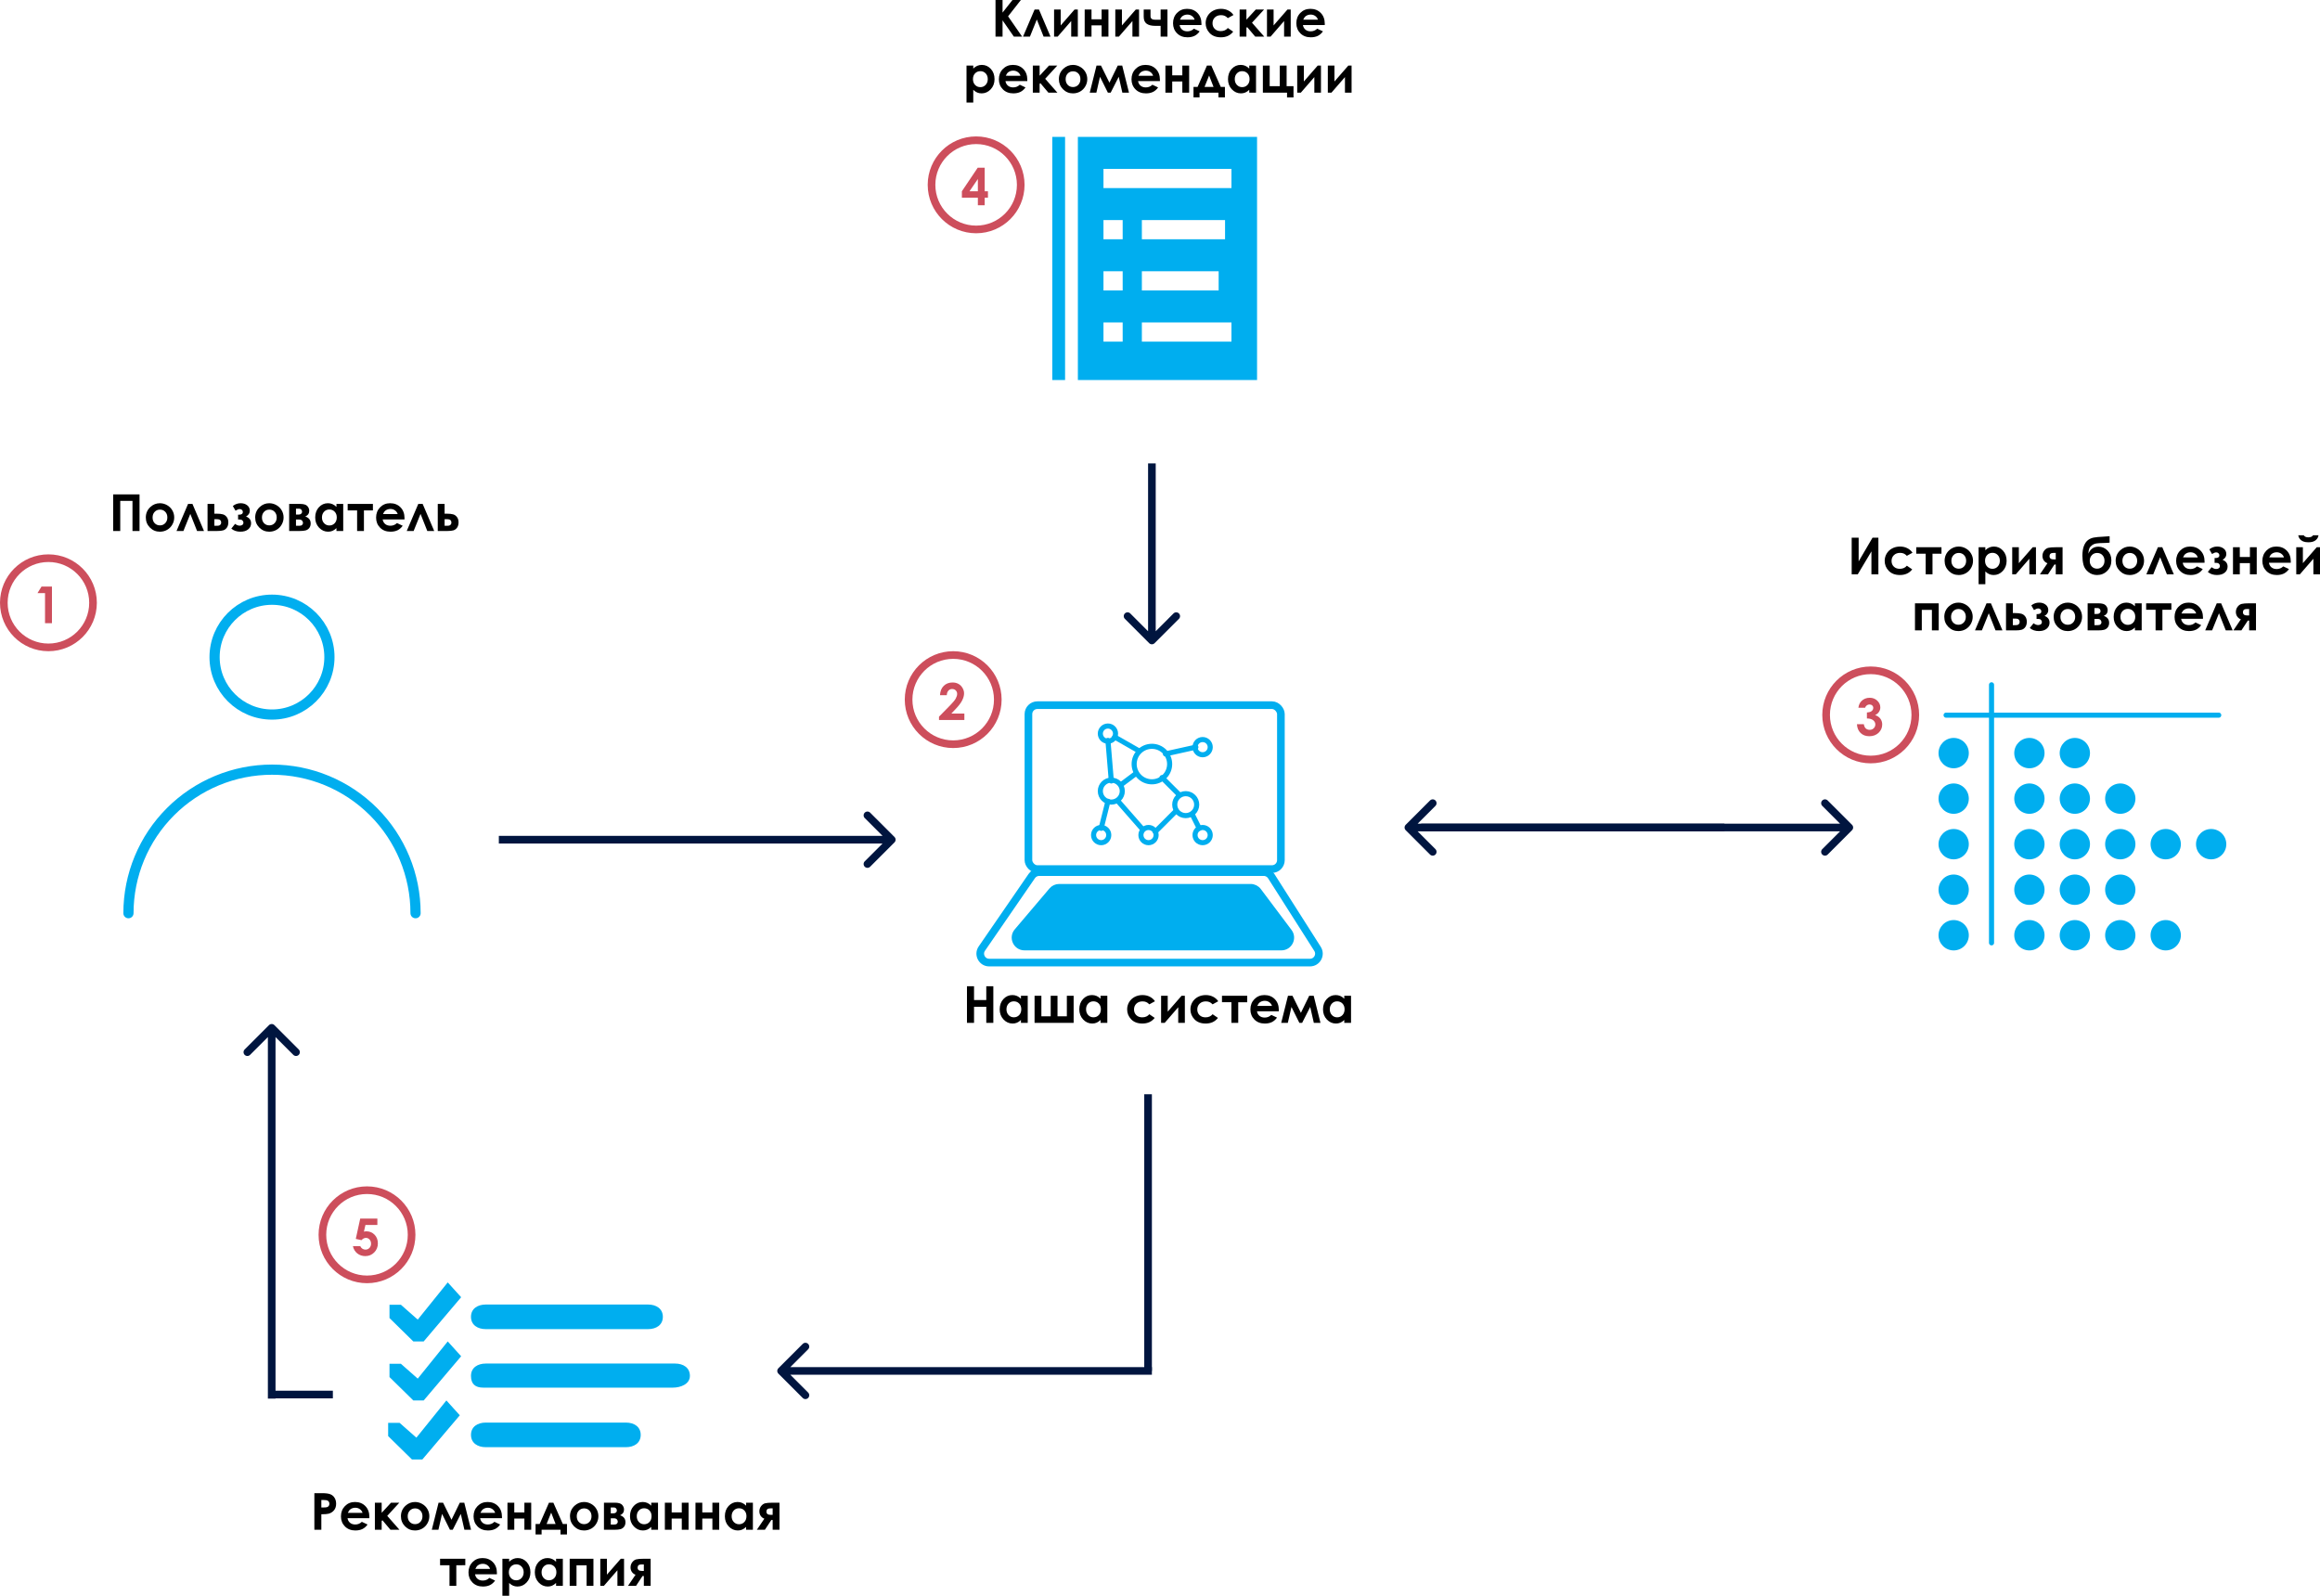 <?xml version="1.0" encoding="UTF-8" standalone="no"?>
<svg
   width="910.285"
   height="626.172"
   viewBox="0 0 910.285 626.172"
   fill="none"
   version="1.1"
   id="svg200"
   xmlSpace="preserve"
   xmlns="http://www.w3.org/2000/svg"><defs
     id="defs204" /><sodipodiNamedview
     id="namedview202"
     pagecolor="#ffffff"
     bordercolor="#000000"
     borderopacity="0.25"
     showgrid="false"/><path
     d="m 106.724,280.387 c 12.443,0 22.529,-10.087 22.529,-22.53 0,-12.442 -10.086,-22.529 -22.529,-22.529 -12.443,0 -22.529,10.087 -22.529,22.529 0,12.443 10.087,22.53 22.529,22.53 z"
     stroke="#00aeef"
     stroke-width="4"
     stroke-linecap="round"
     stroke-linejoin="round"
     id="path104" /><path
     d="m 50.4,358.338 c 0,-14.938 5.934,-29.264 16.497,-39.826 10.563,-10.563 24.889,-16.497 39.827,-16.497 14.938,0 29.264,5.934 39.827,16.497 10.562,10.562 16.496,24.888 16.496,39.826"
     stroke="#00aeef"
     stroke-width="4"
     stroke-linecap="round"
     stroke-linejoin="round"
     id="path106" /><ellipse
     cx="766.549"
     cy="295.519"
     rx="5.943"
     ry="5.956"
     fill="#00aeef"
     id="ellipse108" /><ellipse
     cx="766.549"
     cy="313.387"
     rx="5.943"
     ry="5.956"
     fill="#00aeef"
     id="ellipse110" /><ellipse
     cx="766.549"
     cy="331.255"
     rx="5.943"
     ry="5.956"
     fill="#00aeef"
     id="ellipse112" /><ellipse
     cx="766.549"
     cy="349.123"
     rx="5.943"
     ry="5.956"
     fill="#00aeef"
     id="ellipse114" /><ellipse
     cx="766.549"
     cy="366.992"
     rx="5.943"
     ry="5.956"
     fill="#00aeef"
     id="ellipse116" /><ellipse
     cx="796.264"
     cy="313.387"
     rx="5.943"
     ry="5.956"
     fill="#00aeef"
     id="ellipse118" /><ellipse
     cx="796.264"
     cy="349.123"
     rx="5.943"
     ry="5.956"
     fill="#00aeef"
     id="ellipse120" /><ellipse
     cx="814.093"
     cy="313.387"
     rx="5.943"
     ry="5.956"
     fill="#00aeef"
     id="ellipse122" /><ellipse
     cx="814.093"
     cy="349.123"
     rx="5.943"
     ry="5.956"
     fill="#00aeef"
     id="ellipse124" /><ellipse
     cx="831.923"
     cy="349.123"
     rx="5.943"
     ry="5.956"
     fill="#00aeef"
     id="ellipse126" /><ellipse
     cx="831.923"
     cy="313.387"
     rx="5.943"
     ry="5.956"
     fill="#00aeef"
     id="ellipse128" /><ellipse
     cx="796.264"
     cy="331.255"
     rx="5.943"
     ry="5.956"
     fill="#00aeef"
     id="ellipse130" /><ellipse
     cx="796.264"
     cy="366.992"
     rx="5.943"
     ry="5.956"
     fill="#00aeef"
     id="ellipse132" /><ellipse
     cx="814.093"
     cy="331.255"
     rx="5.943"
     ry="5.956"
     fill="#00aeef"
     id="ellipse134" /><ellipse
     cx="814.093"
     cy="366.992"
     rx="5.943"
     ry="5.956"
     fill="#00aeef"
     id="ellipse136" /><ellipse
     cx="849.752"
     cy="366.992"
     rx="5.943"
     ry="5.956"
     fill="#00aeef"
     id="ellipse138" /><ellipse
     cx="831.923"
     cy="331.255"
     rx="5.943"
     ry="5.956"
     fill="#00aeef"
     id="ellipse140" /><ellipse
     cx="831.923"
     cy="366.992"
     rx="5.943"
     ry="5.956"
     fill="#00aeef"
     id="ellipse142" /><ellipse
     cx="849.752"
     cy="331.255"
     rx="5.943"
     ry="5.956"
     fill="#00aeef"
     id="ellipse144" /><ellipse
     cx="867.581"
     cy="331.255"
     rx="5.943"
     ry="5.956"
     fill="#00aeef"
     id="ellipse146" /><ellipse
     cx="796.264"
     cy="295.519"
     rx="5.943"
     ry="5.956"
     fill="#00aeef"
     id="ellipse148" /><ellipse
     cx="814.093"
     cy="295.519"
     rx="5.943"
     ry="5.956"
     fill="#00aeef"
     id="ellipse150" /><path
     d="m 763.577,280.628 h 106.975"
     stroke="#00aeef"
     stroke-width="2"
     stroke-linecap="round"
     id="path152" /><path
     d="m 781.407,268.716 v 101.254"
     stroke="#00aeef"
     stroke-width="2"
     stroke-linecap="round"
     id="path154" /><path
     d="m 412.877,53.716 h 5.021 v 95.41 h -5.021 z m 10.043,95.41 V 53.716 h 70.302 v 95.41 z m 10.043,-82.856 v 7.532 h 50.216 v -7.532 z m 0,20.086 v 7.532 h 7.532 v -7.532 z m 15.065,0 v 7.532 h 32.64 v -7.532 z m -15.065,20.086 v 7.532 h 7.532 v -7.532 z m 15.065,0 v 7.532 h 30.129 v -7.532 z m -15.065,20.086 v 7.532 h 7.532 v -7.532 z m 15.065,0 v 7.532 h 35.151 v -7.532 z"
     fill="#00aeef"
     id="path156" /><rect
     x="403.519"
     y="276.709"
     width="99.06"
     height="64.316"
     rx="3.5"
     stroke="#00aeef"
     stroke-width="3"
     id="rect158" /><path
     d="m 412.536,349.28 c 0.76,-0.895 1.876,-1.412 3.05,-1.412 h 75.122 c 1.258,0 2.444,0.593 3.199,1.599 l 12.053,16.058 c 1.979,2.637 0.098,6.401 -3.199,6.401 h -100.8 c -3.408,0 -5.255,-3.989 -3.05,-6.588 z"
     fill="#00aeef"
     stroke="#00aeef"
     stroke-width="2"
     id="path160" /><path
     d="m 404.851,343.732 c 0.653,-0.949 1.732,-1.516 2.883,-1.516 h 88.127 c 1.197,0 2.311,0.611 2.953,1.621 l 18.136,28.5 c 1.483,2.33 -0.191,5.379 -2.952,5.379 h -125.88 c -2.819,0 -4.482,-3.162 -2.884,-5.484 z"
     stroke="#00aeef"
     stroke-width="3"
     id="path162" /><path
     d="m 435.039,327.687 c 0,1.646 -1.335,2.981 -2.981,2.981 -1.646,0 -2.981,-1.335 -2.981,-2.981 0,-1.647 1.335,-2.981 2.981,-2.981 1.646,0 2.981,1.334 2.981,2.981 z"
     stroke="#00aeef"
     stroke-width="2"
     id="path164" /><circle
     cx="450.636"
     cy="327.687"
     r="2.981"
     stroke="#00aeef"
     stroke-width="2"
     id="circle166" /><circle
     cx="471.869"
     cy="327.687"
     r="2.981"
     stroke="#00aeef"
     stroke-width="2"
     id="circle168" /><path
     d="m 437.693,287.876 c 0,1.646 -1.335,2.981 -2.981,2.981 -1.646,0 -2.981,-1.335 -2.981,-2.981 0,-1.647 1.335,-2.981 2.981,-2.981 1.646,0 2.981,1.334 2.981,2.981 z"
     stroke="#00aeef"
     stroke-width="2"
     id="path170" /><path
     d="m 474.85,293.184 c 0,1.646 -1.335,2.981 -2.981,2.981 -1.647,0 -2.981,-1.335 -2.981,-2.981 0,-1.647 1.334,-2.981 2.981,-2.981 1.646,0 2.981,1.334 2.981,2.981 z"
     stroke="#00aeef"
     stroke-width="2"
     id="path172" /><path
     d="m 440.347,310.435 c 0,2.38 -1.929,4.308 -4.308,4.308 -2.379,0 -4.308,-1.928 -4.308,-4.308 0,-2.379 1.929,-4.308 4.308,-4.308 2.379,0 4.308,1.929 4.308,4.308 z"
     stroke="#00aeef"
     stroke-width="2"
     id="path174" /><path
     d="m 469.542,315.743 c 0,2.38 -1.929,4.308 -4.308,4.308 -2.38,0 -4.308,-1.928 -4.308,-4.308 0,-2.379 1.928,-4.308 4.308,-4.308 2.379,0 4.308,1.929 4.308,4.308 z"
     stroke="#00aeef"
     stroke-width="2"
     id="path176" /><path
     d="m 458.926,299.819 c 0,3.845 -3.117,6.962 -6.963,6.962 -3.845,0 -6.962,-3.117 -6.962,-6.962 0,-3.845 3.117,-6.962 6.962,-6.962 3.846,0 6.963,3.117 6.963,6.962 z"
     stroke="#00aeef"
     stroke-width="2"
     id="path178" /><path
     d="m 469.215,293.184 -11.943,2.654 m -1.328,9.289 6.636,6.635 m 5.308,7.962 2.654,5.309 m -17.252,1.327 7.963,-7.963 m -29.195,6.636 2.654,-10.617 m 3.981,0 9.289,10.617 m -13.27,-34.503 1.327,15.924 m 3.981,1.327 5.308,-3.981 m -7.962,-14.597 9.289,5.308"
     stroke="#00aeef"
     stroke-width="2"
     stroke-linecap="round"
     id="path180" /><path
     d="m 350.964,330.557 c 0.586,-0.586 0.586,-1.536 0,-2.121 l -9.546,-9.546 c -0.586,-0.586 -1.536,-0.586 -2.122,0 -0.585,0.585 -0.585,1.535 0,2.121 l 8.486,8.485 -8.486,8.486 c -0.585,0.585 -0.585,1.535 0,2.121 0.586,0.586 1.536,0.586 2.122,0 z m -155.237,0.439 h 154.176 v -3 h -154.176 z"
     fill="#00153F"
     id="path182" /><path
     d="m 726.667,325.777 c 0.585,-0.586 0.585,-1.536 0,-2.122 l -9.546,-9.546 c -0.586,-0.585 -1.536,-0.585 -2.122,0 -0.585,0.586 -0.585,1.536 0,2.122 l 8.486,8.485 -8.486,8.485 c -0.585,0.586 -0.585,1.536 0,2.122 0.586,0.585 1.536,0.585 2.122,0 z m -169.061,0.439 h 168 v -3 h -168 z"
     fill="#00153F"
     id="path184" /><path
     d="m 551.545,323.655 c -0.585,0.586 -0.585,1.536 0,2.122 l 9.546,9.546 c 0.586,0.585 1.536,0.585 2.122,0 0.585,-0.586 0.585,-1.536 0,-2.122 l -8.486,-8.485 8.486,-8.485 c 0.585,-0.586 0.585,-1.536 0,-2.122 -0.586,-0.585 -1.536,-0.585 -2.122,0 z m 125.061,-0.439 h -124 v 3 h 124 z"
     fill="#00153F"
     id="path186" /><path
     d="m 450.903,252.383 c 0.586,0.586 1.535,0.586 2.121,0 l 9.546,-9.546 c 0.586,-0.586 0.586,-1.535 0,-2.121 -0.586,-0.586 -1.536,-0.586 -2.121,0 l -8.486,8.485 -8.485,-8.485 c -0.586,-0.586 -1.535,-0.586 -2.121,0 -0.586,0.586 -0.586,1.535 0,2.121 z m -0.44,-70.549 v 69.488 h 3 v -69.488 z"
     fill="#00153F"
     id="path188" /><path
     d="m 305.412,536.899 c -0.585,0.586 -0.585,1.536 0,2.122 l 9.546,9.546 c 0.586,0.585 1.536,0.585 2.122,0 0.585,-0.586 0.585,-1.536 0,-2.122 l -8.486,-8.485 8.486,-8.485 c 0.585,-0.586 0.585,-1.536 0,-2.122 -0.586,-0.585 -1.536,-0.585 -2.122,0 z m 146.551,-0.439 h -145.49 v 3 h 145.49 z"
     fill="#00153F"
     id="path190" /><line
     x1="450.463"
     y1="537.96"
     x2="450.463"
     y2="429.385"
     stroke="#00153F"
     stroke-width="3"
     id="line192" /><path
     d="m 107.667,402.267 c -0.586,-0.586 -1.536,-0.586 -2.121,0 l -9.546,9.545 c -0.586,0.586 -0.586,1.536 0,2.122 0.586,0.586 1.536,0.586 2.121,0 l 8.485,-8.485 8.485,8.485 c 0.586,0.586 1.536,0.586 2.122,0 0.585,-0.586 0.585,-1.536 0,-2.122 z m 0.439,146.551 v -145.491 h -3 v 145.491 z"
     fill="#00153F"
     id="path194" /><line
     x1="106.606"
     y1="547.216"
     x2="130.606"
     y2="547.216"
     stroke="#00153F"
     stroke-width="3"
     id="line196" /><path
     d="m 190.59,511.902 h 63.697 c 3.198,0 5.791,1.628 5.791,4.826 0,3.198 -2.593,4.825 -5.791,4.825 h -63.697 c -3.198,0 -5.791,-1.627 -5.791,-4.825 0,-3.199 2.593,-4.826 5.791,-4.826 z m 0,23.163 h 74.313 c 3.198,0 5.791,1.627 5.791,4.826 0,3.198 -3.537,4.624 -6.735,4.624 h -74.313 c -3.198,0 -4.847,-1.427 -4.847,-4.625 0,-3.198 2.593,-4.825 5.791,-4.825 z m 0,23.162 55.011,10e-4 c 3.198,0 5.79,1.627 5.79,4.825 0,3.198 -2.592,4.826 -5.79,4.826 h -55.011 c -3.198,0 -5.791,-1.628 -5.791,-4.826 0,-3.198 2.593,-4.826 5.791,-4.826 z m -33.81,0.094 6.6,5.822 11.768,-14.602 5.261,5.822 -14.694,17.341 h -4.078 l -9.34,-9.176 v -5.207 z m 0.529,-23.163 6.6,5.822 11.768,-14.601 5.262,5.822 -14.695,17.34 h -4.078 l -9.34,-9.176 v -5.207 z m 0,-23.163 6.6,5.822 11.768,-14.601 5.262,5.822 -14.695,17.341 h -4.078 l -9.34,-9.176 v -5.208 z"
     fill="#00aeef"
     id="path198" /><g
     style="fill:none"
     id="g346"
     transform="translate(0,53.534)"><path
       d="m 16.291,176.635 h 4.092 V 191 H 17.668 v -11.797 h -2.959 z"
       fill="#CD4E5C"
       id="path310" /><circle
       cx="19"
       cy="183"
       r="17.5"
       stroke="#CD4E5C"
       stroke-width="3"
       id="circle312" /><path
       d="m 383.621,12.273 h 2.734 v 9.248 h 1.28 v 2.529 h -1.28 V 27 h -2.675 v -2.949 h -6.27 v -2.529 z m 0.059,9.248 V 16.707 l -3.282,4.814 z"
       fill="#CD4E5C"
       id="path314" /><circle
       cx="383"
       cy="19"
       r="17.5"
       stroke="#CD4E5C"
       stroke-width="3"
       id="circle316" /><path
       d="m 371.486,219.264 h -2.666 c 0.072,-1.55 0.557,-2.767 1.455,-3.653 0.905,-0.892 2.064,-1.338 3.477,-1.338 0.872,0 1.641,0.186 2.305,0.557 0.67,0.365 1.204,0.895 1.601,1.592 0.404,0.69 0.606,1.393 0.606,2.109 0,0.853 -0.244,1.771 -0.733,2.754 -0.482,0.983 -1.367,2.145 -2.656,3.486 l -1.611,1.7 h 5.117 V 229 h -9.951 v -1.309 l 4.443,-4.531 c 1.074,-1.087 1.787,-1.959 2.139,-2.617 0.358,-0.664 0.537,-1.263 0.537,-1.797 0,-0.553 -0.186,-1.009 -0.557,-1.367 -0.364,-0.365 -0.836,-0.547 -1.416,-0.547 -0.586,0 -1.074,0.218 -1.465,0.654 -0.39,0.437 -0.599,1.029 -0.625,1.778 z"
       fill="#CD4E5C"
       id="path318" /><circle
       cx="374"
       cy="221"
       r="17.5"
       stroke="#CD4E5C"
       stroke-width="3"
       id="circle320" /><path
       d="m 731.799,224.18 h -2.627 c 0.137,-1.062 0.517,-1.914 1.142,-2.559 0.873,-0.898 1.97,-1.348 3.291,-1.348 1.179,0 2.165,0.375 2.959,1.123 0.801,0.749 1.202,1.638 1.202,2.666 0,0.639 -0.176,1.221 -0.528,1.749 -0.345,0.527 -0.849,0.953 -1.513,1.279 0.872,0.26 1.552,0.716 2.041,1.367 0.494,0.645 0.742,1.406 0.742,2.285 0,1.289 -0.475,2.383 -1.426,3.281 -0.95,0.892 -2.161,1.338 -3.633,1.338 -1.393,0 -2.529,-0.42 -3.408,-1.259 -0.879,-0.847 -1.361,-1.996 -1.445,-3.448 h 2.705 c 0.117,0.742 0.374,1.296 0.771,1.66 0.404,0.359 0.912,0.538 1.524,0.538 0.638,0 1.165,-0.206 1.582,-0.616 0.423,-0.41 0.634,-0.911 0.634,-1.504 0,-0.651 -0.283,-1.201 -0.849,-1.65 -0.567,-0.449 -1.384,-0.68 -2.451,-0.693 v -2.344 c 0.657,-0.052 1.146,-0.153 1.465,-0.303 0.325,-0.156 0.576,-0.368 0.752,-0.635 0.182,-0.267 0.273,-0.55 0.273,-0.849 0,-0.391 -0.137,-0.713 -0.41,-0.967 -0.274,-0.26 -0.632,-0.391 -1.074,-0.391 -0.391,0 -0.746,0.121 -1.065,0.362 -0.319,0.234 -0.537,0.54 -0.654,0.918 z"
       fill="#CD4E5C"
       id="path322" /><circle
       cx="734"
       cy="227"
       r="17.5"
       stroke="#CD4E5C"
       stroke-width="3"
       id="circle324" /><path
       d="m 141.34,424.635 h 6.728 v 2.519 h -4.687 l -0.586,2.617 c 0.163,-0.045 0.322,-0.078 0.478,-0.097 0.157,-0.026 0.306,-0.039 0.45,-0.039 1.302,0 2.382,0.446 3.242,1.338 0.866,0.885 1.299,2.021 1.299,3.408 0,1.4 -0.479,2.581 -1.436,3.545 -0.95,0.957 -2.109,1.435 -3.476,1.435 -1.224,0 -2.276,-0.348 -3.155,-1.045 -0.879,-0.696 -1.455,-1.65 -1.728,-2.861 h 2.871 c 0.221,0.449 0.511,0.791 0.869,1.025 0.365,0.228 0.765,0.342 1.201,0.342 0.606,0 1.12,-0.218 1.543,-0.654 0.423,-0.436 0.635,-0.996 0.635,-1.68 0,-0.664 -0.199,-1.207 -0.596,-1.631 -0.39,-0.429 -0.866,-0.644 -1.426,-0.644 -0.299,0 -0.595,0.075 -0.888,0.225 -0.287,0.149 -0.57,0.374 -0.85,0.673 l -2.226,-0.498 z"
       fill="#CD4E5C"
       id="path326" /><circle
       cx="144"
       cy="431"
       r="17.5"
       stroke="#CD4E5C"
       stroke-width="3"
       id="circle328" /></g><g
     style="fill:none"
     id="g420"
     transform="translate(42.773,-4.635)"><path
       d="M 1.631,198.635 H 11.973 V 213 H 9.209 V 201.193 H 4.404 V 213 H 1.631 Z m 18.32,3.467 c 1.003,0 1.943,0.25 2.822,0.752 0.885,0.501 1.576,1.181 2.07,2.041 0.495,0.859 0.742,1.787 0.742,2.783 0,1.002 -0.251,1.94 -0.752,2.812 -0.495,0.873 -1.172,1.556 -2.031,2.051 -0.859,0.488 -1.807,0.732 -2.842,0.732 -1.523,0 -2.825,-0.54 -3.906,-1.621 -1.074,-1.087 -1.611,-2.405 -1.611,-3.955 0,-1.66 0.609,-3.043 1.826,-4.15 1.068,-0.964 2.295,-1.445 3.682,-1.445 z m 0.039,2.509 c -0.827,0 -1.517,0.29 -2.07,0.869 -0.547,0.573 -0.82,1.309 -0.82,2.208 0,0.924 0.27,1.673 0.811,2.246 0.547,0.573 1.237,0.859 2.07,0.859 0.833,0 1.527,-0.29 2.08,-0.869 0.553,-0.58 0.83,-1.325 0.83,-2.236 0,-0.912 -0.273,-1.651 -0.82,-2.217 -0.54,-0.573 -1.234,-0.86 -2.08,-0.86 z M 37.266,213 h -2.715 l -2.656,-6.709 -2.705,6.709 h -2.705 l 4.531,-10.625 h 1.719 z m 4.072,-6.797 h 0.791 c 1.113,0 1.966,0.088 2.559,0.264 0.599,0.169 1.103,0.527 1.514,1.074 0.41,0.547 0.615,1.234 0.615,2.061 0,0.82 -0.185,1.503 -0.557,2.05 -0.371,0.541 -0.846,0.902 -1.426,1.084 -0.573,0.176 -1.38,0.264 -2.422,0.264 h -3.75 v -10.625 h 2.676 z m 0,4.746 h 0.81 c 0.482,0 0.83,-0.032 1.045,-0.097 0.215,-0.072 0.404,-0.206 0.566,-0.401 0.163,-0.195 0.244,-0.433 0.244,-0.713 0,-0.911 -0.521,-1.367 -1.562,-1.367 h -1.103 z m 9.307,-2.451 v -1.904 h 0.527 c 0.358,0 0.67,-0.085 0.938,-0.254 0.267,-0.169 0.4,-0.443 0.4,-0.82 0,-0.326 -0.12,-0.593 -0.361,-0.801 -0.234,-0.215 -0.524,-0.323 -0.869,-0.323 -0.436,0 -0.983,0.212 -1.641,0.635 l -1.055,-1.836 c 0.918,-0.729 1.94,-1.093 3.066,-1.093 1.035,0 1.891,0.27 2.568,0.81 0.683,0.534 1.025,1.257 1.025,2.168 0,0.925 -0.495,1.673 -1.484,2.246 1.322,0.488 1.982,1.371 1.982,2.647 0,0.95 -0.371,1.738 -1.113,2.363 -0.742,0.625 -1.768,0.937 -3.076,0.937 -1.439,0 -2.627,-0.403 -3.564,-1.211 l 1.475,-1.855 c 0.631,0.469 1.23,0.703 1.797,0.703 0.456,0 0.817,-0.107 1.084,-0.322 0.267,-0.221 0.4,-0.505 0.4,-0.85 0,-0.332 -0.127,-0.621 -0.381,-0.869 -0.247,-0.247 -0.589,-0.371 -1.025,-0.371 z m 12.217,-6.396 c 1.003,0 1.943,0.25 2.822,0.752 0.885,0.501 1.575,1.181 2.07,2.041 0.495,0.859 0.742,1.787 0.742,2.783 0,1.002 -0.251,1.94 -0.752,2.812 -0.495,0.873 -1.172,1.556 -2.031,2.051 -0.859,0.488 -1.807,0.732 -2.842,0.732 -1.523,0 -2.825,-0.54 -3.906,-1.621 -1.074,-1.087 -1.611,-2.405 -1.611,-3.955 0,-1.66 0.609,-3.043 1.826,-4.15 1.068,-0.964 2.295,-1.445 3.682,-1.445 z m 0.039,2.509 c -0.827,0 -1.517,0.29 -2.07,0.869 -0.547,0.573 -0.82,1.309 -0.82,2.208 0,0.924 0.27,1.673 0.81,2.246 0.547,0.573 1.237,0.859 2.07,0.859 0.833,0 1.527,-0.29 2.08,-0.869 0.553,-0.58 0.83,-1.325 0.83,-2.236 0,-0.912 -0.274,-1.651 -0.82,-2.217 -0.54,-0.573 -1.234,-0.86 -2.08,-0.86 z M 70.684,213 v -10.625 h 4.268 c 1.4,0 2.35,0.277 2.852,0.83 0.501,0.547 0.752,1.169 0.752,1.865 0,1.035 -0.514,1.781 -1.543,2.237 1.406,0.481 2.109,1.39 2.109,2.724 0,0.723 -0.186,1.322 -0.557,1.797 -0.371,0.469 -0.843,0.781 -1.416,0.938 C 76.582,212.922 75.788,213 74.766,213 Z m 2.676,-6.445 h 1.025 c 0.436,0 0.771,-0.108 1.006,-0.323 0.241,-0.221 0.361,-0.465 0.361,-0.732 0,-0.397 -0.114,-0.706 -0.342,-0.928 -0.228,-0.221 -0.498,-0.332 -0.811,-0.332 l -0.342,0.01 h -0.898 z m 0,4.394 h 1.338 c 0.521,0 0.885,-0.12 1.094,-0.361 0.215,-0.248 0.322,-0.488 0.322,-0.723 0,-0.345 -0.12,-0.661 -0.361,-0.947 -0.234,-0.286 -0.661,-0.43 -1.279,-0.43 h -1.113 z m 15.879,-8.574 h 2.656 V 213 h -2.656 v -1.123 c -0.521,0.495 -1.045,0.853 -1.572,1.074 -0.521,0.215 -1.087,0.322 -1.699,0.322 -1.374,0 -2.562,-0.53 -3.564,-1.591 -1.003,-1.068 -1.504,-2.393 -1.504,-3.975 0,-1.641 0.485,-2.985 1.455,-4.033 0.97,-1.048 2.148,-1.572 3.535,-1.572 0.638,0 1.237,0.12 1.797,0.361 0.56,0.241 1.077,0.602 1.553,1.084 z m -2.803,2.187 c -0.827,0 -1.514,0.293 -2.061,0.879 -0.547,0.58 -0.82,1.325 -0.82,2.237 0,0.918 0.277,1.673 0.83,2.265 0.56,0.593 1.247,0.889 2.061,0.889 0.84,0 1.536,-0.29 2.09,-0.869 0.553,-0.586 0.83,-1.351 0.83,-2.295 0,-0.925 -0.277,-1.673 -0.83,-2.246 -0.553,-0.573 -1.253,-0.86 -2.1,-0.86 z m 7.207,-2.187 h 9.902 v 2.539 H 100.02 V 213 h -2.676 v -8.086 h -3.701 z m 22.295,6.084 h -8.565 c 0.124,0.755 0.453,1.357 0.986,1.807 0.541,0.442 1.228,0.664 2.061,0.664 0.996,0 1.852,-0.349 2.568,-1.045 l 2.246,1.054 c -0.56,0.795 -1.23,1.384 -2.011,1.768 -0.782,0.378 -1.709,0.566 -2.784,0.566 -1.666,0 -3.024,-0.524 -4.072,-1.572 -1.048,-1.055 -1.572,-2.373 -1.572,-3.955 0,-1.621 0.521,-2.965 1.562,-4.033 1.049,-1.074 2.36,-1.611 3.936,-1.611 1.673,0 3.034,0.537 4.082,1.611 1.048,1.068 1.572,2.48 1.572,4.238 z m -2.676,-2.1 c -0.176,-0.592 -0.524,-1.074 -1.045,-1.445 -0.515,-0.371 -1.113,-0.557 -1.797,-0.557 -0.742,0 -1.393,0.209 -1.953,0.625 -0.352,0.261 -0.677,0.72 -0.977,1.377 z M 127.598,213 h -2.715 l -2.656,-6.709 -2.706,6.709 h -2.705 l 4.532,-10.625 h 1.718 z m 4.072,-6.797 h 0.791 c 1.113,0 1.966,0.088 2.559,0.264 0.598,0.169 1.103,0.527 1.513,1.074 0.41,0.547 0.615,1.234 0.615,2.061 0,0.82 -0.185,1.503 -0.556,2.05 -0.371,0.541 -0.847,0.902 -1.426,1.084 -0.573,0.176 -1.38,0.264 -2.422,0.264 h -3.75 v -10.625 h 2.676 z m 0,4.746 h 0.81 c 0.482,0 0.831,-0.032 1.045,-0.097 0.215,-0.072 0.404,-0.206 0.567,-0.401 0.163,-0.195 0.244,-0.433 0.244,-0.713 0,-0.911 -0.521,-1.367 -1.563,-1.367 h -1.103 z"
       fill="#000000"
       id="path402" /><path
       d="m 347.83,4.635 h 2.764 v 4.941 l 3.896,-4.941 h 3.291 L 352.762,11.041 358.27,19 h -3.243 l -4.433,-6.377 V 19 H 347.83 Z M 369.412,19 h -2.715 L 364.041,12.291 361.336,19 h -2.705 l 4.531,-10.625 h 1.719 z m 2.813,0 h -1.416 V 8.375 h 2.597 v 6.24 l 5.44,-6.24 h 1.279 V 19 h -2.598 v -6.113 z m 13.271,-6.797 h 3.965 V 8.375 h 2.676 V 19 h -2.676 v -4.404 h -3.965 V 19 H 382.82 V 8.375 h 2.676 z M 396.248,19 h -1.416 V 8.375 h 2.598 v 6.24 l 5.439,-6.24 h 1.279 V 19 h -2.597 v -6.113 z m 16.367,-4.219 h -2.138 c -1.446,0 -2.559,-0.277 -3.34,-0.83 -0.775,-0.56 -1.162,-1.478 -1.162,-2.754 V 8.375 h 2.675 v 2.617 c 0,0.931 0.622,1.397 1.866,1.397 l 1.035,-0.01 h 1.064 V 8.375 h 2.676 V 19 h -2.676 z m 16.016,-0.322 h -8.565 c 0.124,0.755 0.453,1.357 0.987,1.807 0.54,0.443 1.227,0.664 2.06,0.664 0.996,0 1.852,-0.348 2.569,-1.045 l 2.246,1.055 c -0.56,0.794 -1.231,1.383 -2.012,1.768 -0.781,0.378 -1.709,0.566 -2.783,0.566 -1.667,0 -3.024,-0.524 -4.072,-1.572 -1.049,-1.055 -1.573,-2.373 -1.573,-3.955 0,-1.621 0.521,-2.966 1.563,-4.033 1.048,-1.074 2.36,-1.611 3.935,-1.611 1.674,0 3.034,0.537 4.082,1.611 1.049,1.068 1.573,2.481 1.573,4.238 z m -2.676,-2.1 c -0.176,-0.593 -0.524,-1.074 -1.045,-1.445 -0.514,-0.371 -1.113,-0.557 -1.797,-0.557 -0.742,0 -1.393,0.208 -1.953,0.625 -0.351,0.26 -0.677,0.719 -0.976,1.377 z m 15.244,-1.836 -2.217,1.221 c -0.416,-0.436 -0.83,-0.739 -1.24,-0.908 -0.403,-0.169 -0.879,-0.254 -1.426,-0.254 -0.996,0 -1.803,0.299 -2.421,0.898 -0.612,0.592 -0.918,1.354 -0.918,2.285 0,0.905 0.296,1.644 0.888,2.217 0.593,0.573 1.371,0.859 2.334,0.859 1.192,0 2.119,-0.407 2.783,-1.221 l 2.1,1.435 c -1.139,1.478 -2.747,2.217 -4.824,2.217 -1.869,0 -3.334,-0.553 -4.395,-1.66 -1.054,-1.107 -1.582,-2.402 -1.582,-3.887 0,-1.029 0.257,-1.976 0.772,-2.842 0.514,-0.866 1.23,-1.546 2.148,-2.041 0.925,-0.495 1.957,-0.742 3.096,-0.742 1.055,0 2.002,0.212 2.842,0.635 0.84,0.417 1.526,1.012 2.06,1.787 z m 2.412,-2.148 h 2.666 v 3.975 l 3.672,-3.975 h 3.252 L 448.465,13.551 453.26,19 h -3.535 l -3.164,-3.75 -0.284,0.332 V 19 h -2.666 z M 455.76,19 h -1.416 V 8.375 h 2.597 v 6.24 l 5.44,-6.24 h 1.279 V 19 h -2.598 v -6.113 z m 21.25,-4.541 h -8.565 c 0.124,0.755 0.453,1.357 0.987,1.807 0.54,0.443 1.227,0.664 2.06,0.664 0.996,0 1.852,-0.348 2.569,-1.045 l 2.246,1.055 c -0.56,0.794 -1.231,1.383 -2.012,1.768 -0.781,0.378 -1.709,0.566 -2.783,0.566 -1.667,0 -3.024,-0.524 -4.073,-1.572 -1.048,-1.055 -1.572,-2.373 -1.572,-3.955 0,-1.621 0.521,-2.966 1.563,-4.033 1.048,-1.074 2.36,-1.611 3.935,-1.611 1.673,0 3.034,0.537 4.082,1.611 1.048,1.068 1.573,2.481 1.573,4.238 z m -2.676,-2.1 c -0.176,-0.593 -0.524,-1.074 -1.045,-1.445 -0.514,-0.371 -1.113,-0.557 -1.797,-0.557 -0.742,0 -1.393,0.208 -1.953,0.625 -0.351,0.26 -0.677,0.719 -0.977,1.377 z M 339.1,30.375 v 1.172 c 0.481,-0.482 1.002,-0.843 1.562,-1.084 0.56,-0.241 1.159,-0.361 1.797,-0.361 1.387,0 2.565,0.524 3.535,1.572 0.97,1.048 1.455,2.393 1.455,4.033 0,1.582 -0.501,2.907 -1.504,3.975 -1.002,1.061 -2.19,1.592 -3.564,1.592 -0.612,0 -1.182,-0.107 -1.709,-0.322 -0.527,-0.221 -1.052,-0.58 -1.572,-1.074 v 5.01 h -2.647 V 30.375 Z m 2.802,2.188 c -0.84,0 -1.536,0.286 -2.09,0.859 -0.553,0.573 -0.83,1.322 -0.83,2.246 0,0.944 0.277,1.709 0.83,2.295 0.554,0.579 1.25,0.869 2.09,0.869 0.814,0 1.498,-0.296 2.051,-0.889 0.56,-0.593 0.84,-1.348 0.84,-2.266 0,-0.911 -0.273,-1.657 -0.82,-2.236 -0.547,-0.586 -1.237,-0.879 -2.071,-0.879 z m 18.399,3.897 h -8.565 c 0.124,0.755 0.453,1.357 0.987,1.807 0.54,0.443 1.227,0.664 2.06,0.664 0.996,0 1.852,-0.348 2.569,-1.045 l 2.246,1.055 c -0.56,0.794 -1.231,1.383 -2.012,1.768 -0.781,0.378 -1.709,0.566 -2.783,0.566 -1.667,0 -3.024,-0.524 -4.073,-1.572 -1.048,-1.055 -1.572,-2.373 -1.572,-3.955 0,-1.621 0.521,-2.966 1.563,-4.033 1.048,-1.074 2.36,-1.611 3.935,-1.611 1.673,0 3.034,0.537 4.082,1.611 1.048,1.068 1.573,2.481 1.573,4.238 z m -2.676,-2.1 c -0.176,-0.593 -0.524,-1.074 -1.045,-1.445 -0.514,-0.371 -1.113,-0.557 -1.797,-0.557 -0.742,0 -1.393,0.208 -1.953,0.625 -0.351,0.26 -0.677,0.719 -0.976,1.377 z m 4.844,-3.984 h 2.666 v 3.975 l 3.672,-3.975 h 3.252 l -4.737,5.176 4.795,5.449 h -3.535 l -3.164,-3.75 -0.283,0.332 V 41 h -2.666 z m 15.732,-0.273 c 1.003,0 1.944,0.251 2.822,0.752 0.886,0.501 1.576,1.182 2.071,2.041 0.495,0.859 0.742,1.787 0.742,2.783 0,1.003 -0.251,1.94 -0.752,2.812 -0.495,0.872 -1.172,1.556 -2.031,2.051 -0.86,0.488 -1.807,0.732 -2.842,0.732 -1.523,0 -2.826,-0.54 -3.906,-1.621 -1.075,-1.087 -1.612,-2.406 -1.612,-3.955 0,-1.66 0.609,-3.044 1.827,-4.15 1.067,-0.964 2.294,-1.445 3.681,-1.445 z m 0.039,2.51 c -0.827,0 -1.517,0.29 -2.07,0.869 -0.547,0.573 -0.82,1.309 -0.82,2.207 0,0.924 0.27,1.673 0.81,2.246 0.547,0.573 1.237,0.859 2.07,0.859 0.834,0 1.527,-0.29 2.081,-0.869 0.553,-0.579 0.83,-1.325 0.83,-2.236 0,-0.911 -0.274,-1.65 -0.821,-2.217 -0.54,-0.573 -1.233,-0.859 -2.08,-0.859 z m 14.287,4.463 3.262,-6.699 h 1.758 L 400.203,41 h -2.607 L 396.18,34.77 393.016,41 h -1.094 L 388.826,34.77 387.4,41 h -2.597 l 2.656,-10.625 h 1.758 z m 19.805,-0.615 h -8.564 c 0.123,0.755 0.452,1.357 0.986,1.807 0.54,0.443 1.227,0.664 2.06,0.664 0.997,0 1.853,-0.348 2.569,-1.045 l 2.246,1.055 c -0.56,0.794 -1.231,1.383 -2.012,1.768 -0.781,0.378 -1.709,0.566 -2.783,0.566 -1.667,0 -3.024,-0.524 -4.072,-1.572 -1.048,-1.055 -1.573,-2.373 -1.573,-3.955 0,-1.621 0.521,-2.966 1.563,-4.033 1.048,-1.074 2.36,-1.611 3.936,-1.611 1.673,0 3.033,0.537 4.082,1.611 1.048,1.068 1.572,2.481 1.572,4.238 z m -2.676,-2.1 c -0.176,-0.593 -0.524,-1.074 -1.045,-1.445 -0.514,-0.371 -1.113,-0.557 -1.797,-0.557 -0.742,0 -1.393,0.208 -1.953,0.625 -0.351,0.26 -0.677,0.719 -0.976,1.377 z m 7.51,-0.156 h 3.965 V 30.375 h 2.676 V 41 h -2.676 v -4.404 h -3.965 V 41 H 414.49 V 30.375 h 2.676 z M 427.889,41 v 1.846 h -2.373 v -4.102 h 1.601 l 3.662,-8.369 h 1.719 l 3.711,8.369 h 1.631 v 4.102 h -2.539 V 41 Z m 5.488,-2.256 -1.738,-4.473 -1.797,4.473 z m 14.014,-8.369 h 2.656 V 41 h -2.656 v -1.123 c -0.521,0.495 -1.045,0.853 -1.573,1.074 -0.52,0.215 -1.087,0.322 -1.699,0.322 -1.374,0 -2.562,-0.531 -3.564,-1.592 -1.003,-1.068 -1.504,-2.393 -1.504,-3.975 0,-1.641 0.485,-2.985 1.455,-4.033 0.97,-1.048 2.148,-1.572 3.535,-1.572 0.638,0 1.237,0.12 1.797,0.361 0.56,0.241 1.077,0.602 1.553,1.084 z m -2.803,2.188 c -0.827,0 -1.514,0.293 -2.061,0.879 -0.547,0.579 -0.82,1.325 -0.82,2.236 0,0.918 0.277,1.673 0.83,2.266 0.56,0.592 1.247,0.889 2.061,0.889 0.84,0 1.536,-0.29 2.09,-0.869 0.553,-0.586 0.83,-1.351 0.83,-2.295 0,-0.924 -0.277,-1.673 -0.83,-2.246 -0.554,-0.573 -1.254,-0.859 -2.1,-0.859 z M 452.732,41 V 30.375 h 2.676 v 8.066 h 3.965 V 30.375 h 2.676 v 8.066 h 2.705 v 4.424 h -2.539 V 41 Z m 14.893,0 h -1.416 V 30.375 h 2.598 v 6.24 l 5.439,-6.24 h 1.279 V 41 h -2.597 v -6.113 z m 12.012,0 h -1.416 V 30.375 h 2.597 v 6.24 l 5.44,-6.24 h 1.279 V 41 h -2.598 v -6.113 z"
       fill="#000000"
       id="path404" /><path
       d="M 694.24,215.635 V 230 h -2.734 v -8.994 L 686.145,230 h -2.383 v -14.365 h 2.734 v 9.287 l 5.44,-9.287 z m 13.389,5.888 -2.217,1.221 c -0.417,-0.436 -0.83,-0.739 -1.24,-0.908 -0.404,-0.169 -0.879,-0.254 -1.426,-0.254 -0.996,0 -1.803,0.3 -2.422,0.898 -0.612,0.593 -0.918,1.355 -0.918,2.286 0,0.905 0.296,1.644 0.889,2.216 0.592,0.573 1.37,0.86 2.334,0.86 1.191,0 2.119,-0.407 2.783,-1.221 l 2.1,1.436 c -1.14,1.478 -2.748,2.216 -4.824,2.216 -1.869,0 -3.334,-0.553 -4.395,-1.66 -1.055,-1.106 -1.582,-2.402 -1.582,-3.886 0,-1.029 0.257,-1.976 0.771,-2.842 0.515,-0.866 1.231,-1.546 2.149,-2.041 0.924,-0.495 1.956,-0.742 3.096,-0.742 1.054,0 2.002,0.211 2.841,0.634 0.84,0.417 1.527,1.013 2.061,1.787 z m 1.465,-2.148 h 9.902 v 2.539 h -3.525 V 230 h -2.676 v -8.086 h -3.701 z m 16.64,-0.273 c 1.003,0 1.944,0.25 2.823,0.752 0.885,0.501 1.575,1.181 2.07,2.041 0.495,0.859 0.742,1.787 0.742,2.783 0,1.002 -0.251,1.94 -0.752,2.812 -0.495,0.873 -1.172,1.556 -2.031,2.051 -0.859,0.488 -1.807,0.732 -2.842,0.732 -1.523,0 -2.825,-0.54 -3.906,-1.621 -1.074,-1.087 -1.611,-2.405 -1.611,-3.955 0,-1.66 0.608,-3.043 1.826,-4.15 1.067,-0.964 2.295,-1.445 3.681,-1.445 z m 0.039,2.509 c -0.826,0 -1.516,0.29 -2.07,0.869 -0.547,0.573 -0.82,1.309 -0.82,2.208 0,0.924 0.27,1.673 0.81,2.246 0.547,0.573 1.237,0.859 2.071,0.859 0.833,0 1.526,-0.29 2.08,-0.869 0.553,-0.58 0.83,-1.325 0.83,-2.236 0,-0.912 -0.274,-1.651 -0.82,-2.217 -0.541,-0.573 -1.234,-0.86 -2.081,-0.86 z m 10.43,-2.236 v 1.172 c 0.482,-0.482 1.003,-0.843 1.563,-1.084 0.56,-0.241 1.158,-0.361 1.796,-0.361 1.387,0 2.566,0.524 3.536,1.572 0.97,1.048 1.455,2.392 1.455,4.033 0,1.582 -0.502,2.907 -1.504,3.975 -1.003,1.061 -2.191,1.591 -3.565,1.591 -0.612,0 -1.181,-0.107 -1.709,-0.322 -0.527,-0.221 -1.051,-0.579 -1.572,-1.074 v 5.01 h -2.646 v -14.512 z m 2.803,2.187 c -0.84,0 -1.537,0.287 -2.09,0.86 -0.553,0.573 -0.83,1.321 -0.83,2.246 0,0.944 0.277,1.709 0.83,2.295 0.553,0.579 1.25,0.869 2.09,0.869 0.814,0 1.497,-0.296 2.051,-0.889 0.56,-0.592 0.839,-1.347 0.839,-2.265 0,-0.912 -0.273,-1.657 -0.82,-2.237 -0.547,-0.586 -1.237,-0.879 -2.07,-0.879 z m 9.16,8.438 h -1.416 v -10.625 h 2.598 v 6.24 l 5.439,-6.24 h 1.279 V 230 h -2.597 v -6.113 z m 12.412,-4.355 c -0.573,-0.189 -1.045,-0.544 -1.416,-1.065 -0.364,-0.527 -0.547,-1.12 -0.547,-1.777 0,-0.788 0.225,-1.478 0.674,-2.071 0.449,-0.592 0.983,-0.966 1.602,-1.123 0.625,-0.156 1.598,-0.234 2.92,-0.234 h 2.695 V 230 h -2.676 v -3.848 h -0.518 L 760.783,230 h -3.154 z m 3.252,-1.495 v -2.548 h -0.928 c -1.009,0 -1.513,0.423 -1.513,1.269 0,0.853 0.563,1.279 1.689,1.279 z m 21.133,-9.101 v 2.519 c -0.762,0.085 -1.501,0.131 -2.217,0.137 -1.302,0.013 -2.282,0.072 -2.939,0.176 -0.658,0.098 -1.237,0.332 -1.739,0.703 -0.501,0.365 -0.856,0.788 -1.064,1.27 -0.208,0.475 -0.335,1.162 -0.381,2.06 0.768,-1.842 2.087,-2.764 3.955,-2.764 1.374,0 2.562,0.505 3.565,1.514 1.009,1.003 1.513,2.298 1.513,3.887 0,1.64 -0.54,3.004 -1.621,4.092 -1.081,1.087 -2.415,1.63 -4.004,1.63 -1.295,0 -2.438,-0.397 -3.427,-1.191 -0.984,-0.794 -1.615,-1.738 -1.895,-2.832 -0.28,-1.1 -0.42,-2.272 -0.42,-3.516 0,-1.595 0.199,-2.89 0.596,-3.886 0.397,-1.003 0.918,-1.755 1.562,-2.256 0.651,-0.502 1.403,-0.837 2.256,-1.006 0.853,-0.169 2.106,-0.29 3.76,-0.361 1.12,-0.052 1.953,-0.111 2.5,-0.176 z m -2.002,9.639 c 0,-0.886 -0.267,-1.618 -0.801,-2.198 -0.527,-0.586 -1.227,-0.879 -2.099,-0.879 -0.834,0 -1.524,0.293 -2.071,0.879 -0.547,0.586 -0.82,1.319 -0.82,2.198 0,0.924 0.27,1.673 0.81,2.246 0.547,0.566 1.237,0.849 2.071,0.849 0.82,0 1.51,-0.283 2.07,-0.849 0.56,-0.573 0.84,-1.322 0.84,-2.246 z m 9.883,-5.586 c 1.002,0 1.943,0.25 2.822,0.752 0.885,0.501 1.576,1.181 2.07,2.041 0.495,0.859 0.743,1.787 0.743,2.783 0,1.002 -0.251,1.94 -0.752,2.812 -0.495,0.873 -1.172,1.556 -2.032,2.051 -0.859,0.488 -1.806,0.732 -2.841,0.732 -1.524,0 -2.826,-0.54 -3.907,-1.621 -1.074,-1.087 -1.611,-2.405 -1.611,-3.955 0,-1.66 0.609,-3.043 1.826,-4.15 1.068,-0.964 2.295,-1.445 3.682,-1.445 z m 0.039,2.509 c -0.827,0 -1.517,0.29 -2.071,0.869 -0.546,0.573 -0.82,1.309 -0.82,2.208 0,0.924 0.27,1.673 0.811,2.246 0.547,0.573 1.237,0.859 2.07,0.859 0.833,0 1.527,-0.29 2.08,-0.869 0.554,-0.58 0.83,-1.325 0.83,-2.236 0,-0.912 -0.273,-1.651 -0.82,-2.217 -0.54,-0.573 -1.234,-0.86 -2.08,-0.86 z M 810.158,230 h -2.715 l -2.656,-6.709 -2.705,6.709 h -2.705 l 4.531,-10.625 h 1.719 z m 12.051,-4.541 h -8.564 c 0.123,0.755 0.452,1.357 0.986,1.807 0.54,0.442 1.227,0.664 2.06,0.664 0.997,0 1.853,-0.349 2.569,-1.045 l 2.246,1.054 c -0.56,0.795 -1.231,1.384 -2.012,1.768 -0.781,0.378 -1.709,0.566 -2.783,0.566 -1.667,0 -3.024,-0.524 -4.072,-1.572 -1.049,-1.055 -1.573,-2.373 -1.573,-3.955 0,-1.621 0.521,-2.965 1.563,-4.033 1.048,-1.074 2.36,-1.611 3.935,-1.611 1.674,0 3.034,0.537 4.082,1.611 1.049,1.068 1.573,2.48 1.573,4.238 z m -2.676,-2.1 c -0.176,-0.592 -0.524,-1.074 -1.045,-1.445 -0.514,-0.371 -1.113,-0.557 -1.797,-0.557 -0.742,0 -1.393,0.209 -1.953,0.625 -0.351,0.261 -0.677,0.72 -0.976,1.377 z m 6.621,2.139 v -1.904 h 0.528 c 0.358,0 0.67,-0.085 0.937,-0.254 0.267,-0.169 0.401,-0.443 0.401,-0.82 0,-0.326 -0.121,-0.593 -0.362,-0.801 -0.234,-0.215 -0.524,-0.323 -0.869,-0.323 -0.436,0 -0.983,0.212 -1.641,0.635 l -1.054,-1.836 c 0.918,-0.729 1.94,-1.093 3.066,-1.093 1.035,0 1.891,0.27 2.569,0.81 0.683,0.534 1.025,1.257 1.025,2.168 0,0.925 -0.495,1.673 -1.484,2.246 1.321,0.488 1.982,1.371 1.982,2.647 0,0.95 -0.371,1.738 -1.113,2.363 -0.743,0.625 -1.768,0.937 -3.077,0.937 -1.438,0 -2.626,-0.403 -3.564,-1.211 l 1.475,-1.855 c 0.631,0.469 1.23,0.703 1.797,0.703 0.455,0 0.817,-0.107 1.084,-0.322 0.266,-0.221 0.4,-0.505 0.4,-0.85 0,-0.332 -0.127,-0.621 -0.381,-0.869 -0.247,-0.247 -0.589,-0.371 -1.025,-0.371 z m 9.893,-2.295 h 3.965 v -3.828 h 2.676 V 230 h -2.676 v -4.404 h -3.965 V 230 h -2.676 v -10.625 h 2.676 z m 19.99,2.256 h -8.564 c 0.123,0.755 0.452,1.357 0.986,1.807 0.54,0.442 1.227,0.664 2.061,0.664 0.996,0 1.852,-0.349 2.568,-1.045 l 2.246,1.054 c -0.56,0.795 -1.23,1.384 -2.012,1.768 -0.781,0.378 -1.709,0.566 -2.783,0.566 -1.667,0 -3.024,-0.524 -4.072,-1.572 -1.048,-1.055 -1.572,-2.373 -1.572,-3.955 0,-1.621 0.52,-2.965 1.562,-4.033 1.048,-1.074 2.36,-1.611 3.936,-1.611 1.673,0 3.033,0.537 4.082,1.611 1.048,1.068 1.572,2.48 1.572,4.238 z m -2.676,-2.1 c -0.175,-0.592 -0.524,-1.074 -1.045,-1.445 -0.514,-0.371 -1.113,-0.557 -1.796,-0.557 -0.743,0 -1.394,0.209 -1.954,0.625 -0.351,0.261 -0.677,0.72 -0.976,1.377 z m 6.25,6.641 h -1.416 v -10.625 h 2.598 v 6.24 l 5.439,-6.24 h 1.28 V 230 h -2.598 v -6.113 z m -0.634,-15.312 h 2.158 c 0.169,0.266 0.403,0.468 0.703,0.605 0.306,0.13 0.677,0.195 1.113,0.195 0.443,0 0.843,-0.078 1.201,-0.234 0.235,-0.104 0.44,-0.293 0.616,-0.566 h 2.158 c -0.124,0.826 -0.521,1.49 -1.192,1.992 -0.664,0.501 -1.595,0.752 -2.793,0.752 -0.807,0 -1.484,-0.111 -2.031,-0.332 -0.54,-0.228 -0.976,-0.551 -1.308,-0.967 -0.332,-0.417 -0.541,-0.899 -0.625,-1.445 z M 711.271,252 h -2.675 v -10.625 h 9.316 V 252 h -2.676 v -8.057 h -3.965 z m 14.336,-10.898 c 1.003,0 1.944,0.25 2.823,0.752 0.885,0.501 1.575,1.181 2.07,2.041 0.495,0.859 0.742,1.787 0.742,2.783 0,1.002 -0.25,1.94 -0.752,2.812 -0.495,0.873 -1.172,1.556 -2.031,2.051 -0.859,0.488 -1.807,0.732 -2.842,0.732 -1.523,0 -2.825,-0.54 -3.906,-1.621 -1.074,-1.087 -1.611,-2.405 -1.611,-3.955 0,-1.66 0.608,-3.043 1.826,-4.15 1.067,-0.964 2.295,-1.445 3.681,-1.445 z m 0.039,2.509 c -0.826,0 -1.516,0.29 -2.07,0.869 -0.547,0.573 -0.82,1.309 -0.82,2.208 0,0.924 0.27,1.673 0.81,2.246 0.547,0.573 1.237,0.859 2.071,0.859 0.833,0 1.526,-0.29 2.08,-0.869 0.553,-0.58 0.83,-1.325 0.83,-2.236 0,-0.912 -0.274,-1.651 -0.82,-2.217 -0.541,-0.573 -1.234,-0.86 -2.081,-0.86 z M 742.922,252 h -2.715 l -2.656,-6.709 -2.705,6.709 h -2.705 l 4.531,-10.625 h 1.719 z m 4.072,-6.797 h 0.791 c 1.113,0 1.966,0.088 2.559,0.264 0.599,0.169 1.103,0.527 1.513,1.074 0.411,0.547 0.616,1.234 0.616,2.061 0,0.82 -0.186,1.503 -0.557,2.05 -0.371,0.541 -0.846,0.902 -1.426,1.084 -0.573,0.176 -1.38,0.264 -2.422,0.264 h -3.75 v -10.625 h 2.676 z m 0,4.746 h 0.811 c 0.481,0 0.83,-0.032 1.045,-0.097 0.214,-0.072 0.403,-0.206 0.566,-0.401 0.163,-0.195 0.244,-0.433 0.244,-0.713 0,-0.911 -0.521,-1.367 -1.562,-1.367 h -1.104 z m 9.307,-2.451 v -1.904 h 0.527 c 0.358,0 0.671,-0.085 0.938,-0.254 0.267,-0.169 0.4,-0.443 0.4,-0.82 0,-0.326 -0.12,-0.593 -0.361,-0.801 -0.235,-0.215 -0.524,-0.323 -0.869,-0.323 -0.437,0 -0.984,0.212 -1.641,0.635 l -1.055,-1.836 c 0.918,-0.729 1.94,-1.093 3.067,-1.093 1.035,0 1.891,0.27 2.568,0.81 0.684,0.534 1.025,1.257 1.025,2.168 0,0.925 -0.494,1.673 -1.484,2.246 1.322,0.488 1.982,1.371 1.982,2.647 0,0.95 -0.371,1.738 -1.113,2.363 -0.742,0.625 -1.767,0.937 -3.076,0.937 -1.439,0 -2.627,-0.403 -3.564,-1.211 l 1.474,-1.855 c 0.632,0.469 1.231,0.703 1.797,0.703 0.456,0 0.817,-0.107 1.084,-0.322 0.267,-0.221 0.4,-0.505 0.4,-0.85 0,-0.332 -0.127,-0.621 -0.38,-0.869 -0.248,-0.247 -0.59,-0.371 -1.026,-0.371 z m 12.217,-6.396 c 1.002,0 1.943,0.25 2.822,0.752 0.885,0.501 1.575,1.181 2.07,2.041 0.495,0.859 0.742,1.787 0.742,2.783 0,1.002 -0.25,1.94 -0.752,2.812 -0.494,0.873 -1.171,1.556 -2.031,2.051 -0.859,0.488 -1.807,0.732 -2.842,0.732 -1.523,0 -2.825,-0.54 -3.906,-1.621 -1.074,-1.087 -1.611,-2.405 -1.611,-3.955 0,-1.66 0.608,-3.043 1.826,-4.15 1.068,-0.964 2.295,-1.445 3.682,-1.445 z m 0.039,2.509 c -0.827,0 -1.517,0.29 -2.071,0.869 -0.547,0.573 -0.82,1.309 -0.82,2.208 0,0.924 0.27,1.673 0.811,2.246 0.546,0.573 1.237,0.859 2.07,0.859 0.833,0 1.527,-0.29 2.08,-0.869 0.553,-0.58 0.83,-1.325 0.83,-2.236 0,-0.912 -0.273,-1.651 -0.82,-2.217 -0.541,-0.573 -1.234,-0.86 -2.08,-0.86 z M 776.34,252 v -10.625 h 4.267 c 1.4,0 2.351,0.277 2.852,0.83 0.501,0.547 0.752,1.169 0.752,1.865 0,1.035 -0.514,1.781 -1.543,2.237 1.406,0.481 2.109,1.39 2.109,2.724 0,0.723 -0.185,1.322 -0.556,1.797 -0.371,0.469 -0.843,0.781 -1.416,0.938 -0.567,0.156 -1.361,0.234 -2.383,0.234 z m 2.676,-6.445 h 1.025 c 0.436,0 0.771,-0.108 1.006,-0.323 0.241,-0.221 0.361,-0.465 0.361,-0.732 0,-0.397 -0.114,-0.706 -0.342,-0.928 -0.227,-0.221 -0.498,-0.332 -0.81,-0.332 l -0.342,0.01 h -0.898 z m 0,4.394 h 1.338 c 0.52,0 0.885,-0.12 1.093,-0.361 0.215,-0.248 0.323,-0.488 0.323,-0.723 0,-0.345 -0.121,-0.661 -0.362,-0.947 -0.234,-0.286 -0.661,-0.43 -1.279,-0.43 h -1.113 z m 15.879,-8.574 h 2.656 V 252 h -2.656 v -1.123 c -0.521,0.495 -1.045,0.853 -1.573,1.074 -0.521,0.215 -1.087,0.322 -1.699,0.322 -1.374,0 -2.562,-0.53 -3.564,-1.591 -1.003,-1.068 -1.504,-2.393 -1.504,-3.975 0,-1.641 0.485,-2.985 1.455,-4.033 0.97,-1.048 2.148,-1.572 3.535,-1.572 0.638,0 1.237,0.12 1.797,0.361 0.56,0.241 1.077,0.602 1.553,1.084 z m -2.803,2.187 c -0.827,0 -1.514,0.293 -2.061,0.879 -0.547,0.58 -0.82,1.325 -0.82,2.237 0,0.918 0.277,1.673 0.83,2.265 0.56,0.593 1.247,0.889 2.061,0.889 0.839,0 1.536,-0.29 2.089,-0.869 0.554,-0.586 0.83,-1.351 0.83,-2.295 0,-0.925 -0.276,-1.673 -0.83,-2.246 -0.553,-0.573 -1.253,-0.86 -2.099,-0.86 z m 7.207,-2.187 h 9.902 v 2.539 h -3.525 V 252 H 803 v -8.086 h -3.701 z m 22.295,6.084 h -8.565 c 0.124,0.755 0.453,1.357 0.987,1.807 0.54,0.442 1.227,0.664 2.06,0.664 0.996,0 1.852,-0.349 2.569,-1.045 l 2.246,1.054 c -0.56,0.795 -1.231,1.384 -2.012,1.768 -0.781,0.378 -1.709,0.566 -2.783,0.566 -1.667,0 -3.024,-0.524 -4.073,-1.572 -1.048,-1.055 -1.572,-2.373 -1.572,-3.955 0,-1.621 0.521,-2.965 1.563,-4.033 1.048,-1.074 2.36,-1.611 3.935,-1.611 1.673,0 3.034,0.537 4.082,1.611 1.048,1.068 1.573,2.48 1.573,4.238 z m -2.676,-2.1 c -0.176,-0.592 -0.524,-1.074 -1.045,-1.445 -0.514,-0.371 -1.113,-0.557 -1.797,-0.557 -0.742,0 -1.393,0.209 -1.953,0.625 -0.352,0.261 -0.677,0.72 -0.977,1.377 z M 833.254,252 h -2.715 l -2.656,-6.709 -2.705,6.709 h -2.705 l 4.531,-10.625 h 1.719 z m 3.213,-4.355 c -0.573,-0.189 -1.045,-0.544 -1.416,-1.065 -0.365,-0.527 -0.547,-1.12 -0.547,-1.777 0,-0.788 0.225,-1.478 0.674,-2.071 0.449,-0.592 0.983,-0.966 1.601,-1.123 0.625,-0.156 1.599,-0.234 2.92,-0.234 h 2.696 V 252 h -2.676 v -3.848 h -0.518 L 836.672,252 h -3.154 z m 3.252,-1.495 v -2.548 h -0.928 c -1.009,0 -1.514,0.423 -1.514,1.269 0,0.853 0.563,1.279 1.69,1.279 z"
       fill="#000000"
       id="path406" /><path
       d="m 336.631,391.635 h 2.773 v 5.42 h 4.805 v -5.42 h 2.764 V 406 h -2.764 v -6.299 h -4.805 V 406 h -2.773 z m 21.181,3.74 h 2.657 V 406 h -2.657 v -1.123 c -0.52,0.495 -1.044,0.853 -1.572,1.074 -0.521,0.215 -1.087,0.322 -1.699,0.322 -1.374,0 -2.562,-0.53 -3.564,-1.591 -1.003,-1.068 -1.504,-2.393 -1.504,-3.975 0,-1.641 0.485,-2.985 1.455,-4.033 0.97,-1.048 2.148,-1.572 3.535,-1.572 0.638,0 1.237,0.12 1.797,0.361 0.56,0.241 1.077,0.602 1.552,1.084 z m -2.802,2.187 c -0.827,0 -1.514,0.293 -2.061,0.879 -0.547,0.58 -0.82,1.325 -0.82,2.237 0,0.918 0.277,1.673 0.83,2.265 0.56,0.593 1.247,0.889 2.061,0.889 0.839,0 1.536,-0.29 2.089,-0.869 0.554,-0.586 0.83,-1.351 0.83,-2.295 0,-0.925 -0.276,-1.673 -0.83,-2.246 -0.553,-0.573 -1.253,-0.86 -2.099,-0.86 z M 378.486,406 h -15.332 v -10.625 h 2.676 v 8.066 h 3.652 v -8.066 h 2.676 v 8.066 h 3.662 v -8.066 h 2.666 z m 10.557,-10.625 h 2.656 V 406 h -2.656 v -1.123 c -0.521,0.495 -1.045,0.853 -1.572,1.074 -0.521,0.215 -1.088,0.322 -1.7,0.322 -1.373,0 -2.561,-0.53 -3.564,-1.591 -1.003,-1.068 -1.504,-2.393 -1.504,-3.975 0,-1.641 0.485,-2.985 1.455,-4.033 0.97,-1.048 2.149,-1.572 3.535,-1.572 0.638,0 1.237,0.12 1.797,0.361 0.56,0.241 1.078,0.602 1.553,1.084 z m -2.803,2.187 c -0.827,0 -1.513,0.293 -2.06,0.879 -0.547,0.58 -0.821,1.325 -0.821,2.237 0,0.918 0.277,1.673 0.83,2.265 0.56,0.593 1.247,0.889 2.061,0.889 0.84,0 1.536,-0.29 2.09,-0.869 0.553,-0.586 0.83,-1.351 0.83,-2.295 0,-0.925 -0.277,-1.673 -0.83,-2.246 -0.554,-0.573 -1.253,-0.86 -2.1,-0.86 z m 24.16,-0.039 -2.216,1.221 c -0.417,-0.436 -0.83,-0.739 -1.241,-0.908 -0.403,-0.169 -0.879,-0.254 -1.425,-0.254 -0.997,0 -1.804,0.3 -2.422,0.898 -0.612,0.593 -0.918,1.355 -0.918,2.286 0,0.905 0.296,1.644 0.888,2.216 0.593,0.573 1.371,0.86 2.334,0.86 1.192,0 2.12,-0.407 2.784,-1.221 l 2.099,1.436 c -1.139,1.478 -2.747,2.216 -4.824,2.216 -1.869,0 -3.333,-0.553 -4.395,-1.66 -1.054,-1.106 -1.582,-2.402 -1.582,-3.886 0,-1.029 0.258,-1.976 0.772,-2.842 0.514,-0.866 1.23,-1.546 2.148,-2.041 0.925,-0.495 1.957,-0.742 3.096,-0.742 1.055,0 2.002,0.211 2.842,0.634 0.84,0.417 1.527,1.013 2.06,1.787 z m 3.819,8.477 h -1.416 v -10.625 h 2.597 v 6.24 l 5.44,-6.24 h 1.279 V 406 h -2.598 v -6.113 z m 21.006,-8.477 -2.217,1.221 c -0.417,-0.436 -0.83,-0.739 -1.24,-0.908 -0.404,-0.169 -0.879,-0.254 -1.426,-0.254 -0.996,0 -1.804,0.3 -2.422,0.898 -0.612,0.593 -0.918,1.355 -0.918,2.286 0,0.905 0.296,1.644 0.889,2.216 0.592,0.573 1.37,0.86 2.334,0.86 1.191,0 2.119,-0.407 2.783,-1.221 l 2.099,1.436 c -1.139,1.478 -2.747,2.216 -4.824,2.216 -1.868,0 -3.333,-0.553 -4.394,-1.66 -1.055,-1.106 -1.582,-2.402 -1.582,-3.886 0,-1.029 0.257,-1.976 0.771,-2.842 0.514,-0.866 1.231,-1.546 2.149,-2.041 0.924,-0.495 1.956,-0.742 3.095,-0.742 1.055,0 2.002,0.211 2.842,0.634 0.84,0.417 1.527,1.013 2.061,1.787 z m 1.464,-2.148 h 9.903 v 2.539 h -3.526 V 406 h -2.675 v -8.086 h -3.702 z m 22.295,6.084 h -8.564 c 0.124,0.755 0.452,1.357 0.986,1.807 0.541,0.442 1.227,0.664 2.061,0.664 0.996,0 1.852,-0.349 2.568,-1.045 l 2.246,1.054 c -0.56,0.795 -1.23,1.384 -2.011,1.768 -0.782,0.378 -1.709,0.566 -2.784,0.566 -1.666,0 -3.024,-0.524 -4.072,-1.572 -1.048,-1.055 -1.572,-2.373 -1.572,-3.955 0,-1.621 0.521,-2.965 1.562,-4.033 1.048,-1.074 2.36,-1.611 3.936,-1.611 1.673,0 3.034,0.537 4.082,1.611 1.048,1.068 1.572,2.48 1.572,4.238 z m -2.675,-2.1 c -0.176,-0.592 -0.524,-1.074 -1.045,-1.445 -0.515,-0.371 -1.114,-0.557 -1.797,-0.557 -0.742,0 -1.393,0.209 -1.953,0.625 -0.352,0.261 -0.677,0.72 -0.977,1.377 z m 11.347,2.715 3.262,-6.699 h 1.758 L 475.332,406 h -2.607 l -1.416,-6.23 -3.164,6.23 h -1.094 l -3.096,-6.23 -1.426,6.23 h -2.597 l 2.656,-10.625 h 1.758 z m 17.012,-6.699 h 2.656 V 406 h -2.656 v -1.123 c -0.521,0.495 -1.045,0.853 -1.572,1.074 -0.521,0.215 -1.088,0.322 -1.7,0.322 -1.373,0 -2.561,-0.53 -3.564,-1.591 -1.003,-1.068 -1.504,-2.393 -1.504,-3.975 0,-1.641 0.485,-2.985 1.455,-4.033 0.97,-1.048 2.149,-1.572 3.535,-1.572 0.638,0 1.237,0.12 1.797,0.361 0.56,0.241 1.078,0.602 1.553,1.084 z m -2.803,2.187 c -0.827,0 -1.513,0.293 -2.06,0.879 -0.547,0.58 -0.821,1.325 -0.821,2.237 0,0.918 0.277,1.673 0.83,2.265 0.56,0.593 1.247,0.889 2.061,0.889 0.84,0 1.536,-0.29 2.09,-0.869 0.553,-0.586 0.83,-1.351 0.83,-2.295 0,-0.925 -0.277,-1.673 -0.83,-2.246 -0.554,-0.573 -1.253,-0.86 -2.1,-0.86 z"
       fill="#000000"
       id="path408" /></g><g
     style="fill:none"
     id="g431"
     transform="translate(122.452,585.286)"><path
       d="M 0.896,0.635 H 3.797 c 1.569,0 2.699,0.146 3.389,0.439 0.697,0.286 1.243,0.755 1.641,1.406 0.404,0.645 0.605,1.419 0.605,2.324 0,1.003 -0.264,1.836 -0.791,2.5 C 8.12,7.969 7.41,8.431 6.512,8.691 5.984,8.841 5.024,8.916 3.631,8.916 V 15 H 0.896 Z M 3.631,6.25 H 4.5 C 5.184,6.25 5.659,6.201 5.926,6.104 6.193,6.006 6.401,5.846 6.551,5.625 6.707,5.397 6.785,5.124 6.785,4.805 6.785,4.251 6.57,3.848 6.141,3.594 5.828,3.405 5.249,3.311 4.402,3.311 H 3.631 Z m 18.838,4.209 h -8.565 c 0.124,0.755 0.453,1.357 0.986,1.807 0.54,0.443 1.227,0.664 2.061,0.664 0.996,0 1.852,-0.348 2.568,-1.045 l 2.246,1.055 c -0.56,0.794 -1.23,1.383 -2.012,1.768 -0.781,0.378 -1.709,0.566 -2.783,0.566 -1.667,0 -3.024,-0.524 -4.072,-1.572 -1.048,-1.055 -1.572,-2.373 -1.572,-3.955 0,-1.621 0.521,-2.965 1.562,-4.033 1.048,-1.074 2.36,-1.611 3.936,-1.611 1.673,0 3.034,0.537 4.082,1.611 1.048,1.068 1.572,2.48 1.572,4.238 z M 19.793,8.359 C 19.617,7.767 19.269,7.285 18.748,6.914 18.234,6.543 17.635,6.357 16.951,6.357 c -0.742,0 -1.393,0.208 -1.953,0.625 -0.351,0.26 -0.677,0.719 -0.977,1.377 z M 24.637,4.375 h 2.666 V 8.35 L 30.975,4.375 h 3.252 L 29.49,9.551 34.285,15 H 30.75 l -3.164,-3.75 -0.283,0.332 V 15 h -2.666 z M 40.369,4.102 c 1.003,0 1.943,0.251 2.822,0.752 0.885,0.501 1.575,1.182 2.07,2.041 0.495,0.859 0.742,1.787 0.742,2.783 0,1.003 -0.251,1.94 -0.752,2.812 -0.495,0.872 -1.172,1.556 -2.031,2.051 -0.859,0.488 -1.807,0.732 -2.842,0.732 -1.523,0 -2.825,-0.54 -3.906,-1.621 -1.074,-1.087 -1.611,-2.406 -1.611,-3.955 0,-1.66 0.609,-3.044 1.826,-4.15 1.068,-0.964 2.295,-1.445 3.682,-1.445 z m 0.039,2.51 c -0.827,0 -1.517,0.29 -2.07,0.869 -0.547,0.573 -0.82,1.309 -0.82,2.207 0,0.924 0.27,1.673 0.81,2.246 0.547,0.573 1.237,0.859 2.07,0.859 0.833,0 1.527,-0.29 2.08,-0.869 0.553,-0.579 0.83,-1.325 0.83,-2.236 0,-0.911 -0.273,-1.65 -0.82,-2.217 C 41.948,6.898 41.255,6.611 40.408,6.611 Z M 54.695,11.074 57.957,4.375 h 1.758 L 62.371,15 H 59.764 L 58.348,8.77 55.184,15 H 54.09 L 50.994,8.77 49.568,15 H 46.971 L 49.627,4.375 h 1.758 z M 74.5,10.459 h -8.565 c 0.124,0.755 0.453,1.357 0.986,1.807 0.54,0.443 1.227,0.664 2.061,0.664 0.996,0 1.852,-0.348 2.568,-1.045 l 2.246,1.055 c -0.56,0.794 -1.23,1.383 -2.012,1.768 -0.781,0.378 -1.709,0.566 -2.783,0.566 -1.667,0 -3.024,-0.524 -4.072,-1.572 -1.048,-1.055 -1.572,-2.373 -1.572,-3.955 0,-1.621 0.521,-2.965 1.562,-4.033 1.048,-1.074 2.36,-1.611 3.936,-1.611 1.673,0 3.034,0.537 4.082,1.611 1.048,1.068 1.572,2.48 1.572,4.238 z M 71.824,8.359 C 71.648,7.767 71.3,7.285 70.779,6.914 70.265,6.543 69.666,6.357 68.982,6.357 c -0.742,0 -1.393,0.208 -1.953,0.625 -0.352,0.26 -0.677,0.719 -0.977,1.377 z M 79.334,8.203 h 3.965 V 4.375 h 2.676 V 15 H 83.299 V 10.596 H 79.334 V 15 H 76.658 V 4.375 H 79.334 Z M 90.057,15 v 1.846 h -2.373 v -4.102 h 1.602 L 92.947,4.375 h 1.719 l 3.711,8.369 h 1.631 v 4.102 H 97.469 V 15 Z M 95.545,12.744 93.807,8.271 92.01,12.744 Z M 106.697,4.102 c 1.003,0 1.944,0.251 2.823,0.752 0.885,0.501 1.575,1.182 2.07,2.041 0.495,0.859 0.742,1.787 0.742,2.783 0,1.003 -0.251,1.94 -0.752,2.812 -0.495,0.872 -1.172,1.556 -2.031,2.051 -0.86,0.488 -1.807,0.732 -2.842,0.732 -1.523,0 -2.825,-0.54 -3.906,-1.621 -1.074,-1.087 -1.612,-2.406 -1.612,-3.955 0,-1.66 0.609,-3.044 1.827,-4.15 1.067,-0.964 2.295,-1.445 3.681,-1.445 z m 0.039,2.51 c -0.826,0 -1.517,0.29 -2.07,0.869 -0.547,0.573 -0.82,1.309 -0.82,2.207 0,0.924 0.27,1.673 0.81,2.246 0.547,0.573 1.237,0.859 2.071,0.859 0.833,0 1.526,-0.29 2.08,-0.869 0.553,-0.579 0.83,-1.325 0.83,-2.236 0,-0.911 -0.274,-1.65 -0.821,-2.217 -0.54,-0.573 -1.233,-0.859 -2.08,-0.859 z M 114.52,15 V 4.375 h 4.267 c 1.4,0 2.35,0.277 2.852,0.83 0.501,0.547 0.752,1.169 0.752,1.865 0,1.035 -0.515,1.781 -1.543,2.236 1.406,0.482 2.109,1.39 2.109,2.725 0,0.723 -0.186,1.322 -0.557,1.797 -0.371,0.469 -0.843,0.781 -1.416,0.938 C 120.418,14.922 119.624,15 118.602,15 Z m 2.675,-6.445 h 1.026 c 0.436,0 0.771,-0.107 1.006,-0.322 0.24,-0.221 0.361,-0.465 0.361,-0.732 0,-0.397 -0.114,-0.706 -0.342,-0.928 -0.228,-0.221 -0.498,-0.332 -0.81,-0.332 L 118.094,6.25 h -0.899 z m 0,4.395 h 1.338 c 0.521,0 0.886,-0.12 1.094,-0.361 0.215,-0.247 0.322,-0.488 0.322,-0.723 0,-0.345 -0.12,-0.661 -0.361,-0.947 -0.234,-0.286 -0.661,-0.43 -1.279,-0.43 h -1.114 z M 133.074,4.375 h 2.656 V 15 h -2.656 v -1.123 c -0.521,0.495 -1.045,0.853 -1.572,1.074 -0.521,0.215 -1.087,0.322 -1.699,0.322 -1.374,0 -2.562,-0.531 -3.565,-1.592 -1.002,-1.068 -1.504,-2.393 -1.504,-3.975 0,-1.641 0.485,-2.985 1.455,-4.033 0.971,-1.048 2.149,-1.572 3.536,-1.572 0.638,0 1.237,0.12 1.796,0.361 0.56,0.241 1.078,0.602 1.553,1.084 z m -2.803,2.188 c -0.826,0 -1.513,0.293 -2.06,0.879 -0.547,0.579 -0.82,1.325 -0.82,2.236 0,0.918 0.276,1.673 0.83,2.266 0.56,0.592 1.246,0.889 2.06,0.889 0.84,0 1.537,-0.29 2.09,-0.869 0.553,-0.586 0.83,-1.351 0.83,-2.295 0,-0.924 -0.277,-1.673 -0.83,-2.246 -0.553,-0.573 -1.253,-0.859 -2.1,-0.859 z m 10.821,1.641 h 3.965 V 4.375 h 2.675 V 15 h -2.675 v -4.404 h -3.965 V 15 h -2.676 V 4.375 h 2.676 z m 12.012,0 h 3.964 V 4.375 h 2.676 V 15 h -2.676 v -4.404 h -3.964 V 15 h -2.676 V 4.375 h 2.676 z M 170.301,4.375 h 2.656 V 15 h -2.656 v -1.123 c -0.521,0.495 -1.045,0.853 -1.572,1.074 -0.521,0.215 -1.088,0.322 -1.7,0.322 -1.373,0 -2.562,-0.531 -3.564,-1.592 -1.003,-1.068 -1.504,-2.393 -1.504,-3.975 0,-1.641 0.485,-2.985 1.455,-4.033 0.97,-1.048 2.148,-1.572 3.535,-1.572 0.638,0 1.237,0.12 1.797,0.361 0.56,0.241 1.078,0.602 1.553,1.084 z m -2.803,2.188 c -0.827,0 -1.514,0.293 -2.06,0.879 -0.547,0.579 -0.821,1.325 -0.821,2.236 0,0.918 0.277,1.673 0.83,2.266 0.56,0.592 1.247,0.889 2.061,0.889 0.84,0 1.536,-0.29 2.09,-0.869 0.553,-0.586 0.83,-1.351 0.83,-2.295 0,-0.924 -0.277,-1.673 -0.83,-2.246 -0.554,-0.573 -1.254,-0.859 -2.1,-0.859 z m 9.961,4.082 c -0.573,-0.189 -1.045,-0.544 -1.416,-1.064 -0.365,-0.527 -0.547,-1.12 -0.547,-1.777 0,-0.788 0.225,-1.478 0.674,-2.07 0.449,-0.592 0.983,-0.967 1.601,-1.123 0.625,-0.156 1.599,-0.234 2.92,-0.234 h 2.696 V 15 h -2.676 v -3.848 h -0.518 L 177.664,15 h -3.154 z m 3.252,-1.494 V 6.602 h -0.928 c -1.009,0 -1.513,0.423 -1.513,1.27 0,0.853 0.563,1.279 1.689,1.279 z M 50.213,26.375 h 9.902 v 2.539 H 56.59 V 37 h -2.676 v -8.086 h -3.701 z m 22.295,6.084 h -8.564 c 0.124,0.755 0.452,1.357 0.986,1.807 0.54,0.443 1.227,0.664 2.061,0.664 0.996,0 1.852,-0.348 2.568,-1.045 l 2.246,1.055 c -0.56,0.794 -1.23,1.383 -2.012,1.768 -0.781,0.378 -1.709,0.566 -2.783,0.566 -1.667,0 -3.024,-0.524 -4.072,-1.572 -1.048,-1.055 -1.572,-2.373 -1.572,-3.955 0,-1.621 0.521,-2.966 1.562,-4.033 1.048,-1.074 2.36,-1.611 3.936,-1.611 1.673,0 3.034,0.537 4.082,1.611 1.048,1.068 1.572,2.481 1.572,4.238 z M 69.832,30.359 c -0.176,-0.593 -0.524,-1.074 -1.045,-1.445 -0.514,-0.371 -1.113,-0.557 -1.797,-0.557 -0.742,0 -1.393,0.208 -1.953,0.625 -0.352,0.26 -0.677,0.719 -0.977,1.377 z m 7.49,-3.984 v 1.172 c 0.482,-0.482 1.003,-0.843 1.562,-1.084 0.56,-0.241 1.159,-0.361 1.797,-0.361 1.387,0 2.565,0.524 3.535,1.572 0.97,1.048 1.455,2.393 1.455,4.033 0,1.582 -0.501,2.907 -1.504,3.975 -1.003,1.061 -2.191,1.592 -3.564,1.592 -0.612,0 -1.182,-0.107 -1.709,-0.322 -0.527,-0.221 -1.051,-0.58 -1.572,-1.074 v 5.01 H 74.676 V 26.375 Z m 2.803,2.188 c -0.84,0 -1.536,0.286 -2.09,0.859 -0.553,0.573 -0.83,1.322 -0.83,2.246 0,0.944 0.277,1.709 0.83,2.295 0.553,0.579 1.25,0.869 2.09,0.869 0.814,0 1.497,-0.296 2.051,-0.889 0.56,-0.593 0.84,-1.348 0.84,-2.266 0,-0.911 -0.273,-1.657 -0.82,-2.236 -0.547,-0.586 -1.237,-0.879 -2.07,-0.879 z M 95.731,26.375 h 2.656 V 37 h -2.656 v -1.123 c -0.521,0.495 -1.045,0.853 -1.572,1.074 -0.521,0.215 -1.087,0.322 -1.699,0.322 -1.374,0 -2.562,-0.531 -3.564,-1.592 -1.003,-1.068 -1.504,-2.393 -1.504,-3.975 0,-1.641 0.485,-2.985 1.455,-4.033 0.97,-1.048 2.148,-1.572 3.535,-1.572 0.638,0 1.237,0.12 1.797,0.361 0.56,0.241 1.077,0.602 1.553,1.084 z m -2.803,2.188 c -0.827,0 -1.514,0.293 -2.061,0.879 -0.547,0.579 -0.82,1.325 -0.82,2.236 0,0.918 0.277,1.673 0.83,2.266 0.56,0.592 1.247,0.889 2.061,0.889 0.84,0 1.536,-0.29 2.09,-0.869 0.553,-0.586 0.83,-1.351 0.83,-2.295 0,-0.924 -0.277,-1.673 -0.83,-2.246 C 94.474,28.849 93.774,28.562 92.928,28.562 Z M 103.748,37 h -2.676 V 26.375 h 9.317 V 37 h -2.676 v -8.057 h -3.965 z m 10.752,0 h -1.416 V 26.375 h 2.598 v 6.24 l 5.439,-6.24 H 122.4 V 37 h -2.597 v -6.113 z m 12.412,-4.356 c -0.573,-0.189 -1.045,-0.544 -1.416,-1.064 -0.364,-0.527 -0.547,-1.12 -0.547,-1.777 0,-0.788 0.225,-1.478 0.674,-2.07 0.449,-0.592 0.983,-0.967 1.602,-1.123 0.625,-0.156 1.598,-0.234 2.92,-0.234 h 2.695 V 37 h -2.676 v -3.848 h -0.518 L 127.117,37 h -3.154 z m 3.252,-1.494 v -2.549 h -0.928 c -1.009,0 -1.513,0.423 -1.513,1.27 0,0.853 0.563,1.279 1.689,1.279 z"
       fill="#000000"
       id="path422" /></g></svg>
